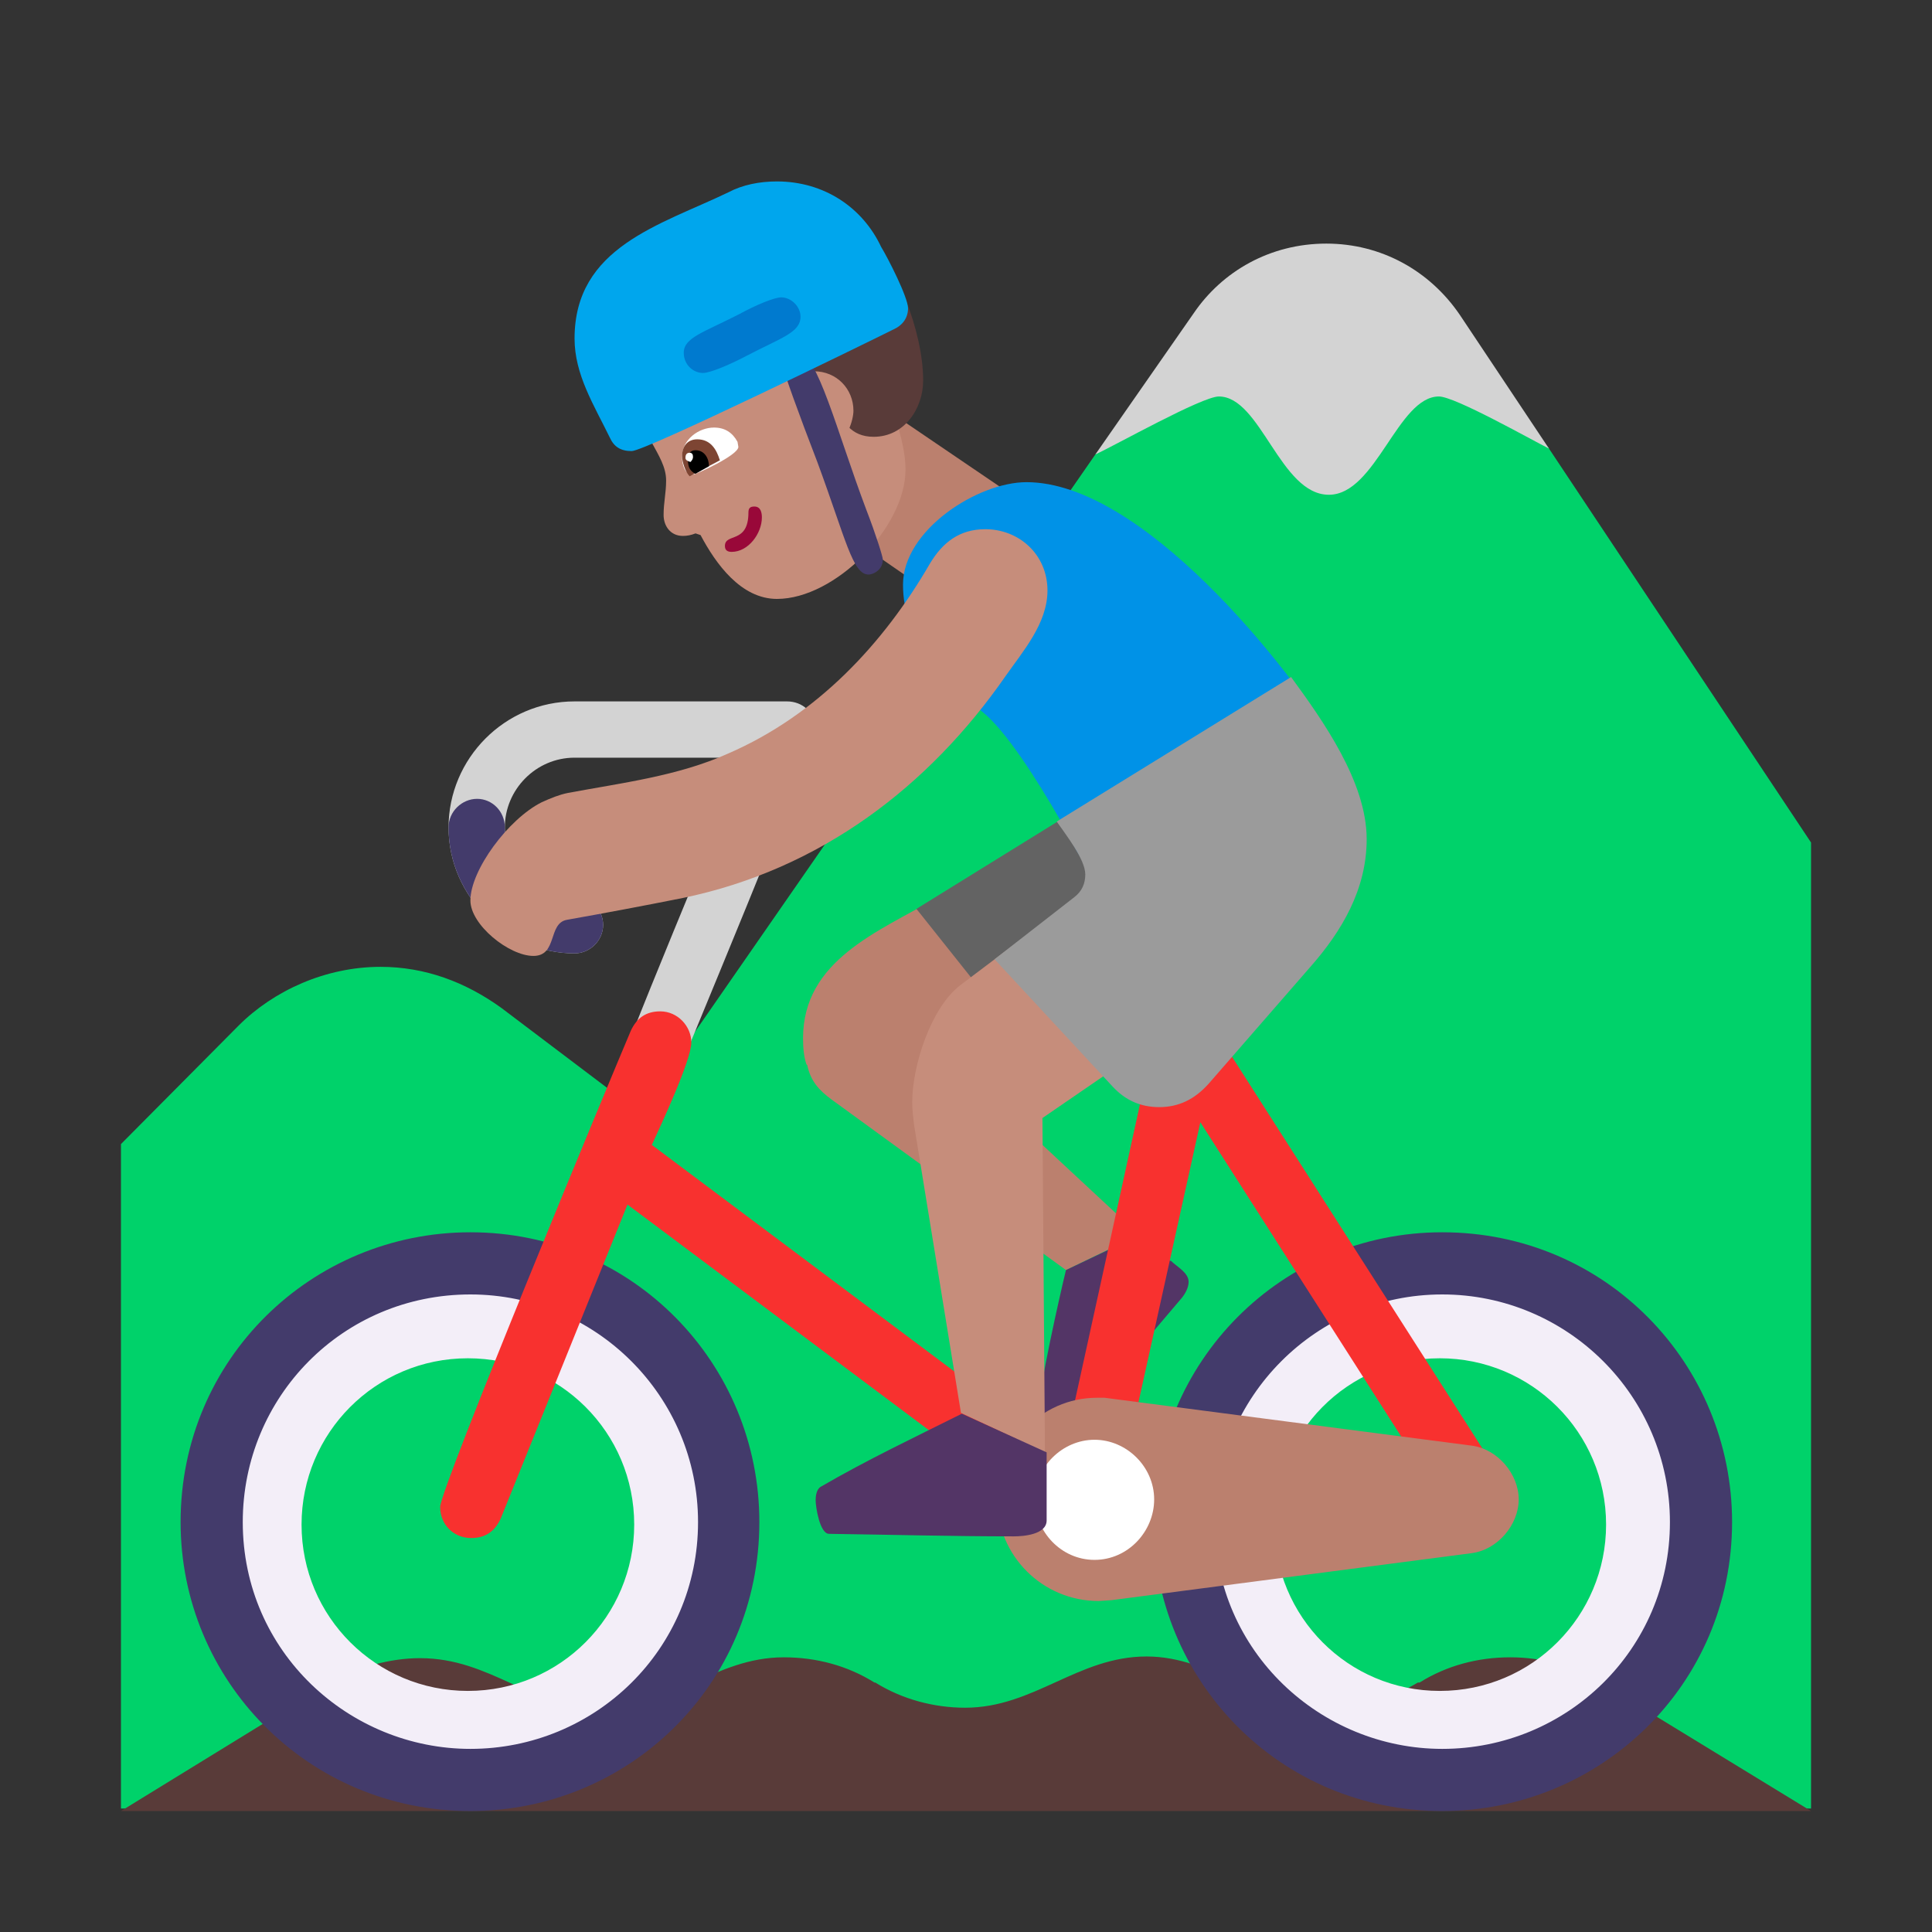 <svg version="1.1" xmlns="http://www.w3.org/2000/svg" viewBox="0 0 2300 2300"><rect x="0" y="0" width="2300" height="2300" fill="#333333" stroke="none"/><g transform="scale(1,-1) translate(-256, -1869)">
		<path d="M2412-284l0 1150-312 469c0 3-25 20-27 20-68 48-146 74-230 74-90 0-178-29-247-74-5-5-33-24-36-27l-543-783-164 124c-43 31-91 49-144 49-65 0-127-28-169-70l-140-141 0-791 2012 0 z" fill="#00D26A"/>
		<path d="M1838 1280c56 0 82 117 131 117 19 0 109-51 131-62l-106 159c-36 53-94 85-159 85-67 0-124-33-158-83l-117-168c24 11 127 69 147 69 50 0 73-117 131-117 z" fill="#D3D3D3"/>
		<path d="M2412-287l-252 154c-33 19-68 29-106 29-39 0-76-10-108-30l-2 0c-32-19-68-30-107-30-81 0-137 61-216 61-82 0-134-61-216-61-37 0-75 10-107 30l-1 0c-32 20-69 30-108 30-82 0-134-61-216-61-85 0-132 60-217 60-36 0-75-11-107-29l-249-153 2012 0 z" fill="#593B39"/>
		<path d="M1373 1157l83 126-131 89-75-130 123-85 z" fill="#BB806E"/>
		<path d="M1525 357l87 42-230 214 96 56-107 131c-69-40-159-74-159-167 0-12 1-22 4-31l1-1c4-19 14-30 29-41l279-203 z" fill="#BB806E"/>
		<path d="M1479 658c6 0 19 2 25 5l230 133-151 137-236-146 82-103c15-19 26-26 50-26 z" fill="#636363"/>
		<path d="M1526 168c3 0 5 1 8 4l129 152c4 5 8 12 8 19 0 11-14 18-21 25l-1 0-38 30-86-41c-8-33-32-140-32-164 0-6 4-11 12-14 10-4 15-11 21-11 z" fill="#533566"/>
		<path d="M1020 539c14 0 25 9 30 21 16 39 177 426 177 440 0 21-16 34-34 34l-253 0c-83 0-150-68-150-150 0-84 71-150 150-150 18 0 34 15 34 34 0 18-15 34-34 34-44 0-83 35-83 82 0 45 37 83 83 83l203 0c-16-41-158-378-158-394 0-18 16-34 35-34 z" fill="#D3D3D3"/>
		<path d="M940 734c18 0 34 15 34 34 0 18-15 34-34 34-44 0-83 35-83 82 0 19-15 34-33 34-18 0-34-15-34-34 0-84 71-150 150-150 z" fill="#433B6B"/>
		<path d="M1970-251c168 0 306 134 306 305 0 167-134 306-306 306-167 0-305-135-305-306 0-167 133-305 305-305 z M813-251c167 0 305 133 305 305 0 168-134 306-305 306-167 0-305-135-305-306 0-167 133-305 305-305 z M1970-144c-109 0-197 88-197 198 0 109 87 198 197 198 109 0 198-88 198-198 0-109-88-198-198-198 z M813-144c-109 0-198 88-198 198 0 109 88 198 198 198 109 0 198-88 198-198 0-109-88-198-198-198 z" fill="#F3EEF8"/>
		<path d="M1973-287c188 0 345 150 345 344 0 188-150 345-345 345-191 0-344-154-344-345 0-188 150-344 344-344 z M816-287c188 0 344 150 344 344 0 189-151 345-344 345-188 0-345-150-345-345 0-188 151-344 345-344 z M1973-213c-144 0-271 115-271 270 0 149 121 271 271 271 149 0 271-121 271-271 0-152-123-270-271-270 z M816-213c-144 0-271 115-271 270 0 149 119 271 271 271 149 0 271-121 271-271 0-152-123-270-271-270 z" fill="#433B6B"/>
		<path d="M1546 38c19 0 32 12 36 29l103 466 301-471c8-11 18-17 31-17 21 0 37 18 37 37 0 7-2 14-6 20l-349 546c-7 12-18 18-31 18-17 0-33-12-37-30l-109-497-490 367c11 24 47 101 47 122 0 19-16 37-37 37-17 0-28-8-35-23-23-54-227-545-227-567 0-21 16-37 37-37 17 0 28 8 35 23l151 374 521-390c7-5 15-7 22-7 z" fill="#F8312F"/>
		<path d="M1564-37l15 1 429 56c31 4 56 34 56 64 0 30-25 60-56 64l-437 57-9 0c-68 0-119-57-119-121 0-67 54-121 121-121 z" fill="#BB806E"/>
		<path d="M1559 12c40 0 71 34 71 72 0 39-33 71-71 71-38 0-71-32-71-71 0-38 31-72 71-72 z" fill="#FFFFFF"/>
		<path d="M1574 831c20 0 235 127 274 149-60 99-233 315-370 315-58 0-147-57-147-122 0-66 47-116 94-151 28-22 66-82 93-129 22-39 27-62 56-62 z" fill="#0092E7"/>
		<path d="M1500 140l-3 398 284 195c54 37 85 75 85 139 0 43-18 85-30 127l-109-69c-119-74-223-155-328-234-35-27-57-96-57-139 0-10 1-16 2-26l56-344 100-47 z" fill="#C68D7B"/>
		<path d="M1463 40c11 0 39 2 39 19l0 81-101 46c-56-28-113-55-168-87-5-3-6-11-6-16 0-8 5-40 16-40 73-1 147-3 220-3 z" fill="#533566"/>
		<path d="M1636 551c23 0 42 9 59 28l121 139c37 42 67 92 67 152 0 68-52 141-90 193l-279-172c11-16 34-45 34-63 0-11-4-20-13-27l-95-74 141-152c15-16 33-24 55-24 z" fill="#9B9B9B"/>
		<path d="M1181 1156c69 0 153 85 153 154 0 31-14 64-21 95l-18 87c0 3-8 11-9 14-23 28-57 46-93 46-19 0-36-5-53-14-60-31-126-56-126-135 0-51 35-74 35-106 0-15-3-26-3-41 0-13 8-25 23-25 5 0 10 1 15 3l6-2c18-34 48-76 91-76 z" fill="#C68D7B"/>
		<path d="M1081 1304c3 0 54 23 54 33l-1 6c-6 11-15 17-28 17-18 0-38-14-38-35 0-9 3-21 13-21 z" fill="#FFFFFF"/>
		<path d="M1077 1302l36 19c-4 13-11 25-27 25-12 0-18-9-18-20 0-7 4-19 9-24 z" fill="#7D4533"/>
		<path d="M1084 1305l16 9c0 9-5 19-16 19-7 0-9-5-9-12 0-7 2-13 9-16 z" fill="#000000"/>
		<path d="M1078 1319c2 2 3 4 3 6 0 3-1 5-4 5-4 0-5-3-5-6 0-3 3-4 6-5 z" fill="#FFFFFF"/>
		<path d="M1127 1212c20 0 36 22 36 41 0 5-1 13-9 13-5 0-7-2-7-7 0-38-28-24-28-40 0-5 3-7 8-7 z" fill="#990839"/>
		<path d="M1296 1349c37 0 59 34 59 67 0 31-9 66-20 94-23 8-45 19-68 19-39 0-106-14-106-62 0-22 5-49 32-49 11 0 16 8 27 8 35 0 21-77 76-77 z" fill="#593B39"/>
		<path d="M1250 1343c14 0 22 26 22 37 0 26-20 47-47 47-7 0-14-1-19-4 5-13 31-80 44-80 z" fill="#C68D7B"/>
		<path d="M1290 1185c5 0 17 5 17 18 0 3-8 29-20 60-35 93-58 186-81 186-11 0-17-8-17-19 0-4 18-54 40-111 34-92 42-134 61-134 z" fill="#433B6B"/>
		<path d="M1008 1332c16 0 278 128 312 145 11 5 17 14 17 25 0 13-24 60-32 73-22 47-68 78-124 78-21 0-41-4-58-13-81-39-183-65-183-174 0-43 23-79 42-118 5-11 13-16 26-16 z" fill="#00A6ED"/>
		<path d="M1093 1425c8 0 30 9 51 20 42 22 65 28 65 47 0 12-11 23-23 23-8 0-30-9-50-20-43-22-66-28-66-46 0-14 11-24 23-24 z" fill="#007ACF"/>
		<path d="M891 731c29 0 17 39 40 43 45 8 88 16 138 26 164 34 293 133 384 264 21 30 50 63 50 102 0 43-34 73-74 73-31 0-51-16-66-41-55-95-134-180-240-226-60-27-127-35-191-47-10-2-20-6-31-11-40-20-85-81-85-117 0-29 46-66 75-66 z" fill="#C68D7B"/>
	</g></svg>
